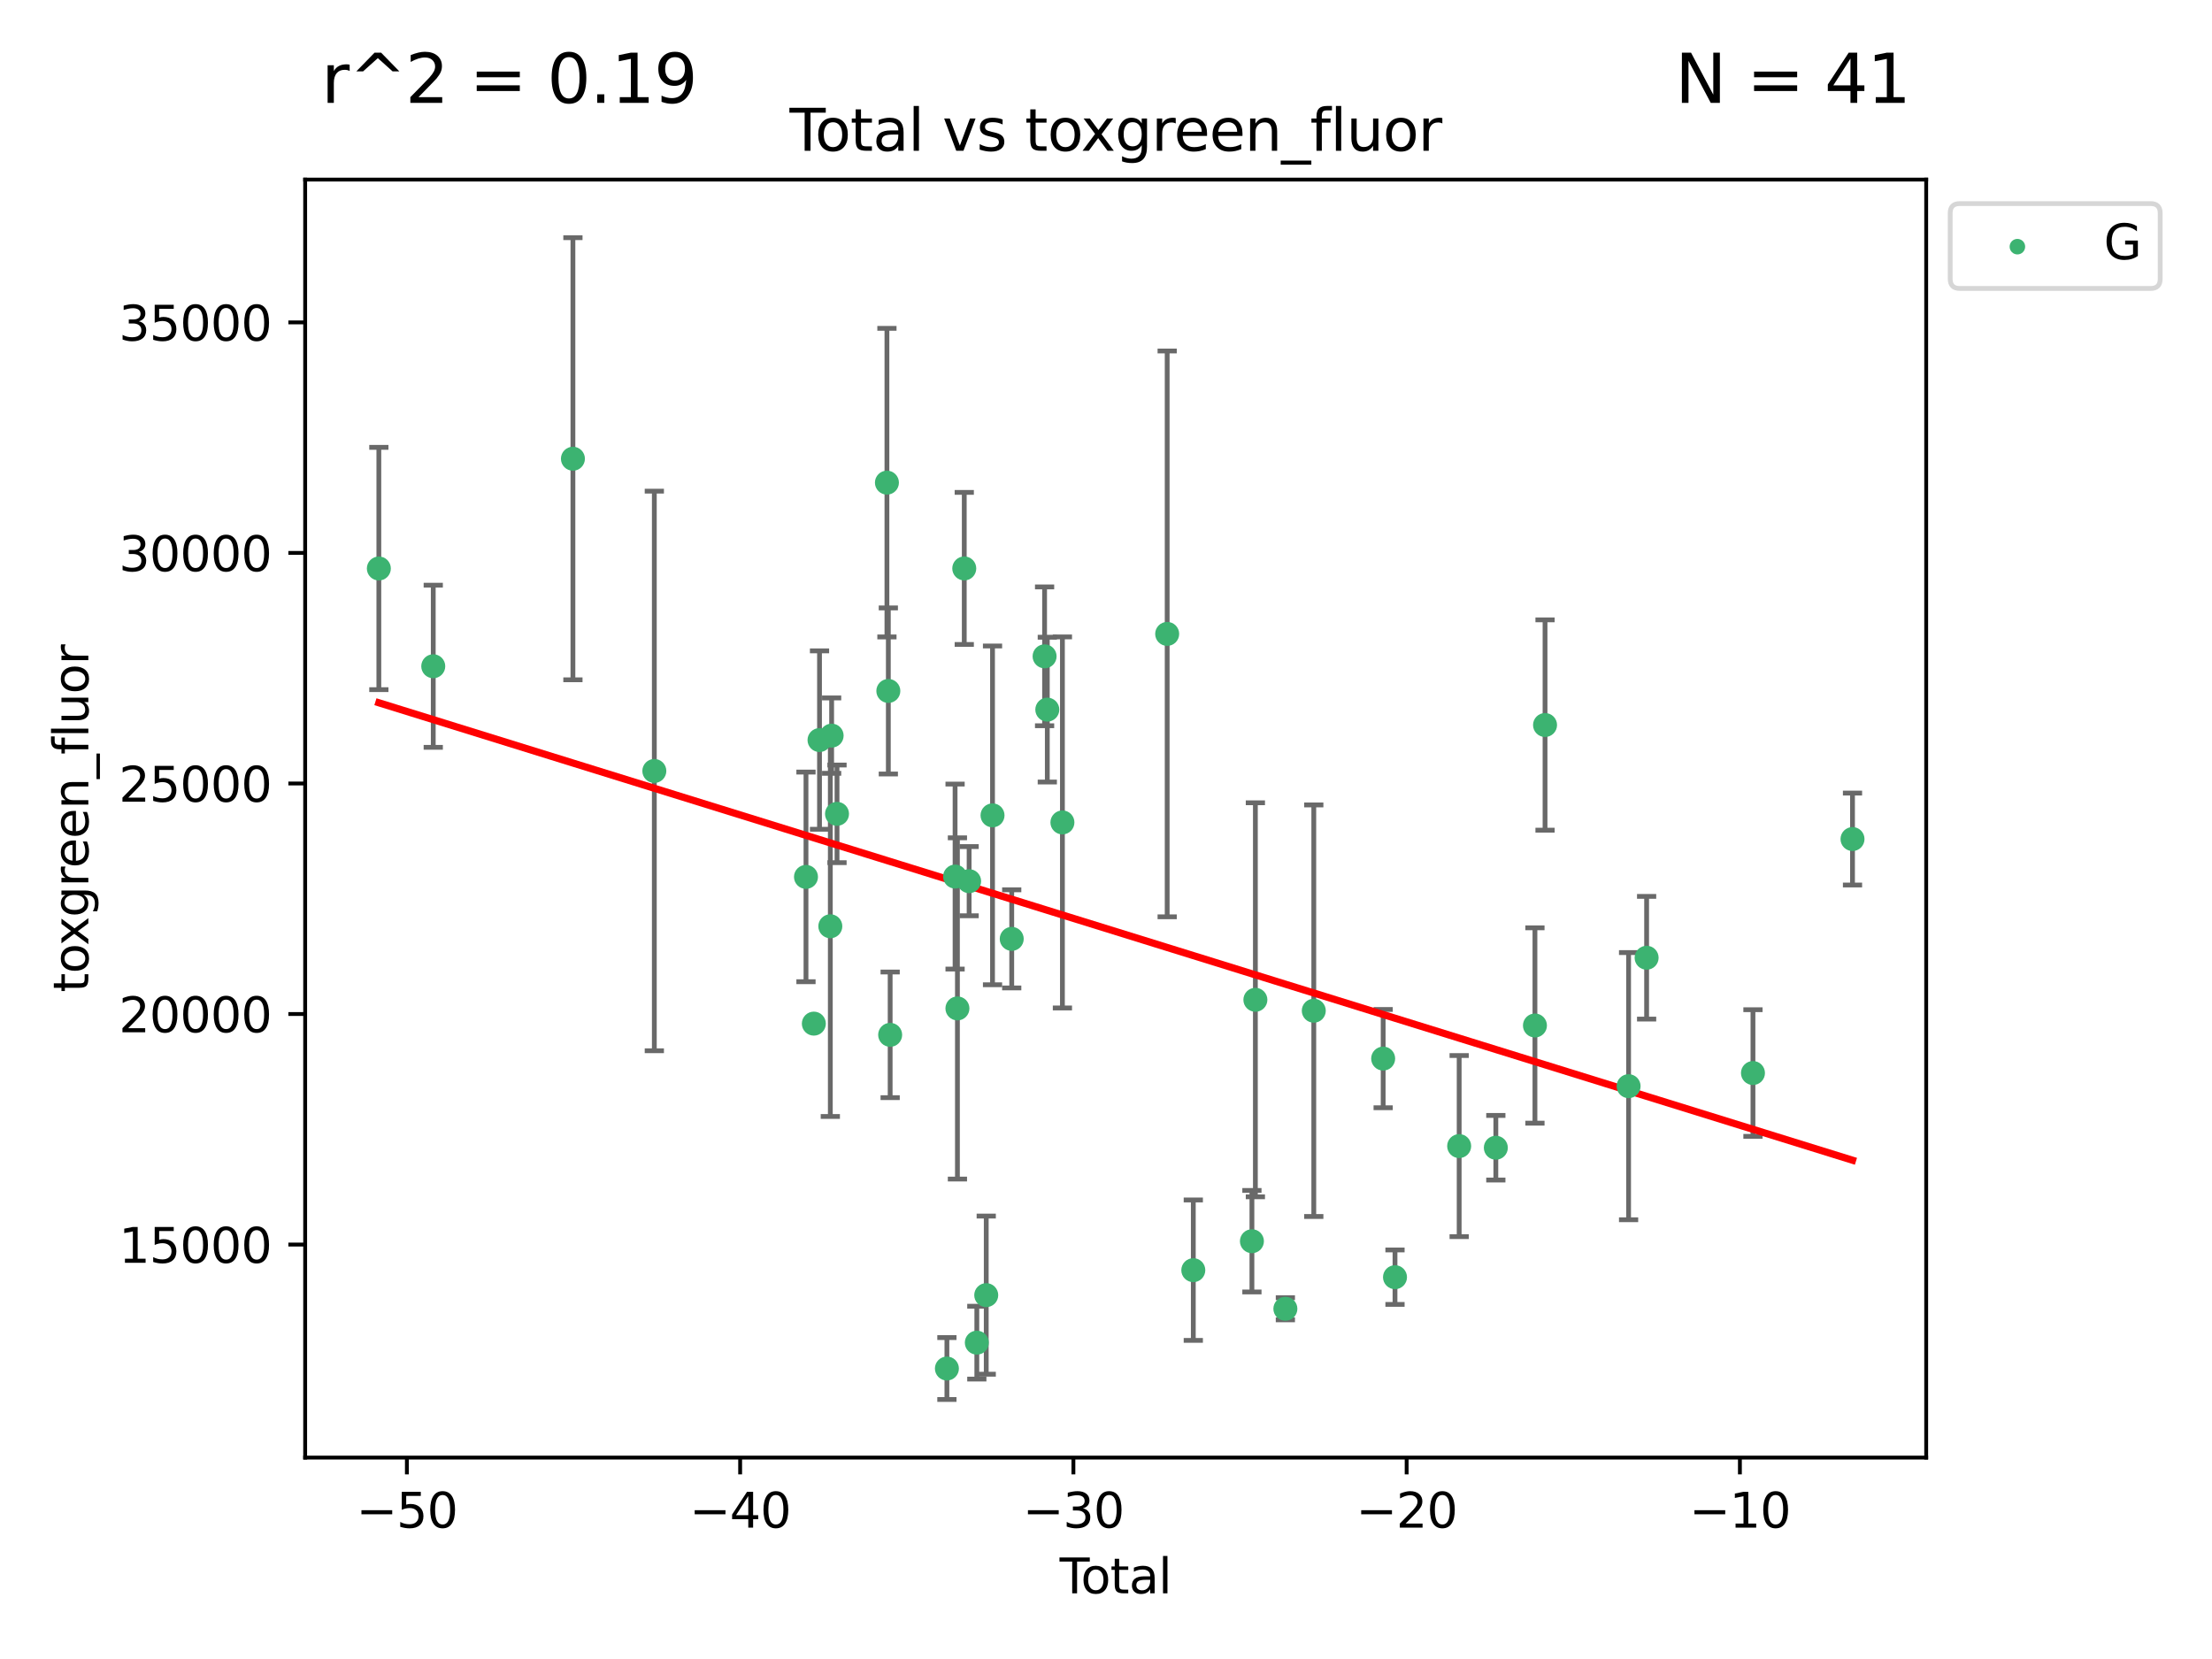 <?xml version="1.0" encoding="utf-8" standalone="no"?>
<!DOCTYPE svg PUBLIC "-//W3C//DTD SVG 1.1//EN"
  "http://www.w3.org/Graphics/SVG/1.1/DTD/svg11.dtd">
<svg xmlns:xlink="http://www.w3.org/1999/xlink" width="460.8pt" height="345.6pt" viewBox="0 0 460.8 345.6" xmlns="http://www.w3.org/2000/svg" version="1.1">
 <defs>
  <style type="text/css">*{stroke-linejoin: round; stroke-linecap: butt}</style>
 </defs>
 <g id="figure_1">
  <g id="patch_1">
   <path d="M 0 345.6 
L 460.8 345.6 
L 460.8 0 
L 0 0 
z
" style="fill: #ffffff"/>
  </g>
  <g id="axes_1">
   <g id="patch_2">
    <path d="M 63.571 303.64 
L 401.26 303.64 
L 401.26 37.411 
L 63.571 37.411 
z
" style="fill: #ffffff"/>
   </g>
   <g id="PathCollection_1">
    <defs>
     <path id="m2042c13575" d="M 0 1.118 
C 0.297 1.118 0.581 1 0.791 0.791 
C 1 0.581 1.118 0.297 1.118 0 
C 1.118 -0.297 1 -0.581 0.791 -0.791 
C 0.581 -1 0.297 -1.118 0 -1.118 
C -0.297 -1.118 -0.581 -1 -0.791 -0.791 
C -1 -0.581 -1.118 -0.297 -1.118 0 
C -1.118 0.297 -1 0.581 -0.791 0.791 
C -0.581 1 -0.297 1.118 0 1.118 
z
" style="stroke: #3cb371"/>
    </defs>
    <g clip-path="url(#p2dff73a3ce)">
     <use xlink:href="#m2042c13575" x="78.921" y="118.427" style="fill: #3cb371; stroke: #3cb371"/>
     <use xlink:href="#m2042c13575" x="90.255" y="138.793" style="fill: #3cb371; stroke: #3cb371"/>
     <use xlink:href="#m2042c13575" x="119.35" y="95.562" style="fill: #3cb371; stroke: #3cb371"/>
     <use xlink:href="#m2042c13575" x="136.309" y="160.606" style="fill: #3cb371; stroke: #3cb371"/>
     <use xlink:href="#m2042c13575" x="167.902" y="182.674" style="fill: #3cb371; stroke: #3cb371"/>
     <use xlink:href="#m2042c13575" x="169.538" y="213.241" style="fill: #3cb371; stroke: #3cb371"/>
     <use xlink:href="#m2042c13575" x="170.721" y="154.168" style="fill: #3cb371; stroke: #3cb371"/>
     <use xlink:href="#m2042c13575" x="172.971" y="192.959" style="fill: #3cb371; stroke: #3cb371"/>
     <use xlink:href="#m2042c13575" x="173.244" y="153.244" style="fill: #3cb371; stroke: #3cb371"/>
     <use xlink:href="#m2042c13575" x="174.365" y="169.54" style="fill: #3cb371; stroke: #3cb371"/>
     <use xlink:href="#m2042c13575" x="184.763" y="100.542" style="fill: #3cb371; stroke: #3cb371"/>
     <use xlink:href="#m2042c13575" x="185.056" y="143.938" style="fill: #3cb371; stroke: #3cb371"/>
     <use xlink:href="#m2042c13575" x="185.436" y="215.576" style="fill: #3cb371; stroke: #3cb371"/>
     <use xlink:href="#m2042c13575" x="197.257" y="285.09" style="fill: #3cb371; stroke: #3cb371"/>
     <use xlink:href="#m2042c13575" x="198.96" y="182.603" style="fill: #3cb371; stroke: #3cb371"/>
     <use xlink:href="#m2042c13575" x="199.45" y="210.073" style="fill: #3cb371; stroke: #3cb371"/>
     <use xlink:href="#m2042c13575" x="200.874" y="118.416" style="fill: #3cb371; stroke: #3cb371"/>
     <use xlink:href="#m2042c13575" x="201.885" y="183.565" style="fill: #3cb371; stroke: #3cb371"/>
     <use xlink:href="#m2042c13575" x="203.49" y="279.698" style="fill: #3cb371; stroke: #3cb371"/>
     <use xlink:href="#m2042c13575" x="205.451" y="269.802" style="fill: #3cb371; stroke: #3cb371"/>
     <use xlink:href="#m2042c13575" x="206.761" y="169.854" style="fill: #3cb371; stroke: #3cb371"/>
     <use xlink:href="#m2042c13575" x="210.761" y="195.585" style="fill: #3cb371; stroke: #3cb371"/>
     <use xlink:href="#m2042c13575" x="217.607" y="136.725" style="fill: #3cb371; stroke: #3cb371"/>
     <use xlink:href="#m2042c13575" x="218.173" y="147.827" style="fill: #3cb371; stroke: #3cb371"/>
     <use xlink:href="#m2042c13575" x="221.321" y="171.326" style="fill: #3cb371; stroke: #3cb371"/>
     <use xlink:href="#m2042c13575" x="243.144" y="132.053" style="fill: #3cb371; stroke: #3cb371"/>
     <use xlink:href="#m2042c13575" x="248.587" y="264.6" style="fill: #3cb371; stroke: #3cb371"/>
     <use xlink:href="#m2042c13575" x="260.798" y="258.568" style="fill: #3cb371; stroke: #3cb371"/>
     <use xlink:href="#m2042c13575" x="261.519" y="208.275" style="fill: #3cb371; stroke: #3cb371"/>
     <use xlink:href="#m2042c13575" x="267.767" y="272.641" style="fill: #3cb371; stroke: #3cb371"/>
     <use xlink:href="#m2042c13575" x="273.686" y="210.55" style="fill: #3cb371; stroke: #3cb371"/>
     <use xlink:href="#m2042c13575" x="288.138" y="220.523" style="fill: #3cb371; stroke: #3cb371"/>
     <use xlink:href="#m2042c13575" x="290.604" y="266.063" style="fill: #3cb371; stroke: #3cb371"/>
     <use xlink:href="#m2042c13575" x="303.971" y="238.751" style="fill: #3cb371; stroke: #3cb371"/>
     <use xlink:href="#m2042c13575" x="311.61" y="239.093" style="fill: #3cb371; stroke: #3cb371"/>
     <use xlink:href="#m2042c13575" x="319.757" y="213.63" style="fill: #3cb371; stroke: #3cb371"/>
     <use xlink:href="#m2042c13575" x="321.86" y="151.034" style="fill: #3cb371; stroke: #3cb371"/>
     <use xlink:href="#m2042c13575" x="339.265" y="226.269" style="fill: #3cb371; stroke: #3cb371"/>
     <use xlink:href="#m2042c13575" x="343.02" y="199.516" style="fill: #3cb371; stroke: #3cb371"/>
     <use xlink:href="#m2042c13575" x="365.174" y="223.531" style="fill: #3cb371; stroke: #3cb371"/>
     <use xlink:href="#m2042c13575" x="385.911" y="174.789" style="fill: #3cb371; stroke: #3cb371"/>
    </g>
   </g>
   <g id="matplotlib.axis_1">
    <g id="xtick_1">
     <g id="line2d_1">
      <defs>
       <path id="m69b3d0434f" d="M 0 0 
L 0 3.5 
" style="stroke: #000000; stroke-width: 0.8"/>
      </defs>
      <g>
       <use xlink:href="#m69b3d0434f" x="84.763" y="303.64" style="stroke: #000000; stroke-width: 0.8"/>
      </g>
     </g>
     <g id="text_1">
      <!-- −50 -->
      <g transform="translate(74.211 318.238)scale(0.1 -0.1)">
       <defs>
        <path id="DejaVuSans-2212" d="M 678 2272 
L 4684 2272 
L 4684 1741 
L 678 1741 
L 678 2272 
z
" transform="scale(0.016)"/>
        <path id="DejaVuSans-35" d="M 691 4666 
L 3169 4666 
L 3169 4134 
L 1269 4134 
L 1269 2991 
Q 1406 3038 1543 3061 
Q 1681 3084 1819 3084 
Q 2600 3084 3056 2656 
Q 3513 2228 3513 1497 
Q 3513 744 3044 326 
Q 2575 -91 1722 -91 
Q 1428 -91 1123 -41 
Q 819 9 494 109 
L 494 744 
Q 775 591 1075 516 
Q 1375 441 1709 441 
Q 2250 441 2565 725 
Q 2881 1009 2881 1497 
Q 2881 1984 2565 2268 
Q 2250 2553 1709 2553 
Q 1456 2553 1204 2497 
Q 953 2441 691 2322 
L 691 4666 
z
" transform="scale(0.016)"/>
        <path id="DejaVuSans-30" d="M 2034 4250 
Q 1547 4250 1301 3770 
Q 1056 3291 1056 2328 
Q 1056 1369 1301 889 
Q 1547 409 2034 409 
Q 2525 409 2770 889 
Q 3016 1369 3016 2328 
Q 3016 3291 2770 3770 
Q 2525 4250 2034 4250 
z
M 2034 4750 
Q 2819 4750 3233 4129 
Q 3647 3509 3647 2328 
Q 3647 1150 3233 529 
Q 2819 -91 2034 -91 
Q 1250 -91 836 529 
Q 422 1150 422 2328 
Q 422 3509 836 4129 
Q 1250 4750 2034 4750 
z
" transform="scale(0.016)"/>
       </defs>
       <use xlink:href="#DejaVuSans-2212"/>
       <use xlink:href="#DejaVuSans-35" x="83.789"/>
       <use xlink:href="#DejaVuSans-30" x="147.412"/>
      </g>
     </g>
    </g>
    <g id="xtick_2">
     <g id="line2d_2">
      <g>
       <use xlink:href="#m69b3d0434f" x="154.186" y="303.64" style="stroke: #000000; stroke-width: 0.8"/>
      </g>
     </g>
     <g id="text_2">
      <!-- −40 -->
      <g transform="translate(143.633 318.238)scale(0.1 -0.1)">
       <defs>
        <path id="DejaVuSans-34" d="M 2419 4116 
L 825 1625 
L 2419 1625 
L 2419 4116 
z
M 2253 4666 
L 3047 4666 
L 3047 1625 
L 3713 1625 
L 3713 1100 
L 3047 1100 
L 3047 0 
L 2419 0 
L 2419 1100 
L 313 1100 
L 313 1709 
L 2253 4666 
z
" transform="scale(0.016)"/>
       </defs>
       <use xlink:href="#DejaVuSans-2212"/>
       <use xlink:href="#DejaVuSans-34" x="83.789"/>
       <use xlink:href="#DejaVuSans-30" x="147.412"/>
      </g>
     </g>
    </g>
    <g id="xtick_3">
     <g id="line2d_3">
      <g>
       <use xlink:href="#m69b3d0434f" x="223.608" y="303.64" style="stroke: #000000; stroke-width: 0.8"/>
      </g>
     </g>
     <g id="text_3">
      <!-- −30 -->
      <g transform="translate(213.056 318.238)scale(0.1 -0.1)">
       <defs>
        <path id="DejaVuSans-33" d="M 2597 2516 
Q 3050 2419 3304 2112 
Q 3559 1806 3559 1356 
Q 3559 666 3084 287 
Q 2609 -91 1734 -91 
Q 1441 -91 1130 -33 
Q 819 25 488 141 
L 488 750 
Q 750 597 1062 519 
Q 1375 441 1716 441 
Q 2309 441 2620 675 
Q 2931 909 2931 1356 
Q 2931 1769 2642 2001 
Q 2353 2234 1838 2234 
L 1294 2234 
L 1294 2753 
L 1863 2753 
Q 2328 2753 2575 2939 
Q 2822 3125 2822 3475 
Q 2822 3834 2567 4026 
Q 2313 4219 1838 4219 
Q 1578 4219 1281 4162 
Q 984 4106 628 3988 
L 628 4550 
Q 988 4650 1302 4700 
Q 1616 4750 1894 4750 
Q 2613 4750 3031 4423 
Q 3450 4097 3450 3541 
Q 3450 3153 3228 2886 
Q 3006 2619 2597 2516 
z
" transform="scale(0.016)"/>
       </defs>
       <use xlink:href="#DejaVuSans-2212"/>
       <use xlink:href="#DejaVuSans-33" x="83.789"/>
       <use xlink:href="#DejaVuSans-30" x="147.412"/>
      </g>
     </g>
    </g>
    <g id="xtick_4">
     <g id="line2d_4">
      <g>
       <use xlink:href="#m69b3d0434f" x="293.031" y="303.64" style="stroke: #000000; stroke-width: 0.8"/>
      </g>
     </g>
     <g id="text_4">
      <!-- −20 -->
      <g transform="translate(282.478 318.238)scale(0.1 -0.1)">
       <defs>
        <path id="DejaVuSans-32" d="M 1228 531 
L 3431 531 
L 3431 0 
L 469 0 
L 469 531 
Q 828 903 1448 1529 
Q 2069 2156 2228 2338 
Q 2531 2678 2651 2914 
Q 2772 3150 2772 3378 
Q 2772 3750 2511 3984 
Q 2250 4219 1831 4219 
Q 1534 4219 1204 4116 
Q 875 4013 500 3803 
L 500 4441 
Q 881 4594 1212 4672 
Q 1544 4750 1819 4750 
Q 2544 4750 2975 4387 
Q 3406 4025 3406 3419 
Q 3406 3131 3298 2873 
Q 3191 2616 2906 2266 
Q 2828 2175 2409 1742 
Q 1991 1309 1228 531 
z
" transform="scale(0.016)"/>
       </defs>
       <use xlink:href="#DejaVuSans-2212"/>
       <use xlink:href="#DejaVuSans-32" x="83.789"/>
       <use xlink:href="#DejaVuSans-30" x="147.412"/>
      </g>
     </g>
    </g>
    <g id="xtick_5">
     <g id="line2d_5">
      <g>
       <use xlink:href="#m69b3d0434f" x="362.453" y="303.64" style="stroke: #000000; stroke-width: 0.8"/>
      </g>
     </g>
     <g id="text_5">
      <!-- −10 -->
      <g transform="translate(351.901 318.238)scale(0.1 -0.1)">
       <defs>
        <path id="DejaVuSans-31" d="M 794 531 
L 1825 531 
L 1825 4091 
L 703 3866 
L 703 4441 
L 1819 4666 
L 2450 4666 
L 2450 531 
L 3481 531 
L 3481 0 
L 794 0 
L 794 531 
z
" transform="scale(0.016)"/>
       </defs>
       <use xlink:href="#DejaVuSans-2212"/>
       <use xlink:href="#DejaVuSans-31" x="83.789"/>
       <use xlink:href="#DejaVuSans-30" x="147.412"/>
      </g>
     </g>
    </g>
    <g id="text_6">
     <!-- Total -->
     <g transform="translate(220.739 331.917)scale(0.1 -0.1)">
      <defs>
       <path id="DejaVuSans-54" d="M -19 4666 
L 3928 4666 
L 3928 4134 
L 2272 4134 
L 2272 0 
L 1638 0 
L 1638 4134 
L -19 4134 
L -19 4666 
z
" transform="scale(0.016)"/>
       <path id="DejaVuSans-6f" d="M 1959 3097 
Q 1497 3097 1228 2736 
Q 959 2375 959 1747 
Q 959 1119 1226 758 
Q 1494 397 1959 397 
Q 2419 397 2687 759 
Q 2956 1122 2956 1747 
Q 2956 2369 2687 2733 
Q 2419 3097 1959 3097 
z
M 1959 3584 
Q 2709 3584 3137 3096 
Q 3566 2609 3566 1747 
Q 3566 888 3137 398 
Q 2709 -91 1959 -91 
Q 1206 -91 779 398 
Q 353 888 353 1747 
Q 353 2609 779 3096 
Q 1206 3584 1959 3584 
z
" transform="scale(0.016)"/>
       <path id="DejaVuSans-74" d="M 1172 4494 
L 1172 3500 
L 2356 3500 
L 2356 3053 
L 1172 3053 
L 1172 1153 
Q 1172 725 1289 603 
Q 1406 481 1766 481 
L 2356 481 
L 2356 0 
L 1766 0 
Q 1100 0 847 248 
Q 594 497 594 1153 
L 594 3053 
L 172 3053 
L 172 3500 
L 594 3500 
L 594 4494 
L 1172 4494 
z
" transform="scale(0.016)"/>
       <path id="DejaVuSans-61" d="M 2194 1759 
Q 1497 1759 1228 1600 
Q 959 1441 959 1056 
Q 959 750 1161 570 
Q 1363 391 1709 391 
Q 2188 391 2477 730 
Q 2766 1069 2766 1631 
L 2766 1759 
L 2194 1759 
z
M 3341 1997 
L 3341 0 
L 2766 0 
L 2766 531 
Q 2569 213 2275 61 
Q 1981 -91 1556 -91 
Q 1019 -91 701 211 
Q 384 513 384 1019 
Q 384 1609 779 1909 
Q 1175 2209 1959 2209 
L 2766 2209 
L 2766 2266 
Q 2766 2663 2505 2880 
Q 2244 3097 1772 3097 
Q 1472 3097 1187 3025 
Q 903 2953 641 2809 
L 641 3341 
Q 956 3463 1253 3523 
Q 1550 3584 1831 3584 
Q 2591 3584 2966 3190 
Q 3341 2797 3341 1997 
z
" transform="scale(0.016)"/>
       <path id="DejaVuSans-6c" d="M 603 4863 
L 1178 4863 
L 1178 0 
L 603 0 
L 603 4863 
z
" transform="scale(0.016)"/>
      </defs>
      <use xlink:href="#DejaVuSans-54"/>
      <use xlink:href="#DejaVuSans-6f" x="44.084"/>
      <use xlink:href="#DejaVuSans-74" x="105.266"/>
      <use xlink:href="#DejaVuSans-61" x="144.475"/>
      <use xlink:href="#DejaVuSans-6c" x="205.754"/>
     </g>
    </g>
   </g>
   <g id="matplotlib.axis_2">
    <g id="ytick_1">
     <g id="line2d_6">
      <defs>
       <path id="m16a11ed22c" d="M 0 0 
L -3.5 0 
" style="stroke: #000000; stroke-width: 0.8"/>
      </defs>
      <g>
       <use xlink:href="#m16a11ed22c" x="63.571" y="259.265" style="stroke: #000000; stroke-width: 0.8"/>
      </g>
     </g>
     <g id="text_7">
      <!-- 15000 -->
      <g transform="translate(24.759 263.064)scale(0.1 -0.1)">
       <use xlink:href="#DejaVuSans-31"/>
       <use xlink:href="#DejaVuSans-35" x="63.623"/>
       <use xlink:href="#DejaVuSans-30" x="127.246"/>
       <use xlink:href="#DejaVuSans-30" x="190.869"/>
       <use xlink:href="#DejaVuSans-30" x="254.492"/>
      </g>
     </g>
    </g>
    <g id="ytick_2">
     <g id="line2d_7">
      <g>
       <use xlink:href="#m16a11ed22c" x="63.571" y="211.238" style="stroke: #000000; stroke-width: 0.8"/>
      </g>
     </g>
     <g id="text_8">
      <!-- 20000 -->
      <g transform="translate(24.759 215.037)scale(0.1 -0.1)">
       <use xlink:href="#DejaVuSans-32"/>
       <use xlink:href="#DejaVuSans-30" x="63.623"/>
       <use xlink:href="#DejaVuSans-30" x="127.246"/>
       <use xlink:href="#DejaVuSans-30" x="190.869"/>
       <use xlink:href="#DejaVuSans-30" x="254.492"/>
      </g>
     </g>
    </g>
    <g id="ytick_3">
     <g id="line2d_8">
      <g>
       <use xlink:href="#m16a11ed22c" x="63.571" y="163.212" style="stroke: #000000; stroke-width: 0.8"/>
      </g>
     </g>
     <g id="text_9">
      <!-- 25000 -->
      <g transform="translate(24.759 167.011)scale(0.1 -0.1)">
       <use xlink:href="#DejaVuSans-32"/>
       <use xlink:href="#DejaVuSans-35" x="63.623"/>
       <use xlink:href="#DejaVuSans-30" x="127.246"/>
       <use xlink:href="#DejaVuSans-30" x="190.869"/>
       <use xlink:href="#DejaVuSans-30" x="254.492"/>
      </g>
     </g>
    </g>
    <g id="ytick_4">
     <g id="line2d_9">
      <g>
       <use xlink:href="#m16a11ed22c" x="63.571" y="115.185" style="stroke: #000000; stroke-width: 0.8"/>
      </g>
     </g>
     <g id="text_10">
      <!-- 30000 -->
      <g transform="translate(24.759 118.984)scale(0.1 -0.1)">
       <use xlink:href="#DejaVuSans-33"/>
       <use xlink:href="#DejaVuSans-30" x="63.623"/>
       <use xlink:href="#DejaVuSans-30" x="127.246"/>
       <use xlink:href="#DejaVuSans-30" x="190.869"/>
       <use xlink:href="#DejaVuSans-30" x="254.492"/>
      </g>
     </g>
    </g>
    <g id="ytick_5">
     <g id="line2d_10">
      <g>
       <use xlink:href="#m16a11ed22c" x="63.571" y="67.158" style="stroke: #000000; stroke-width: 0.8"/>
      </g>
     </g>
     <g id="text_11">
      <!-- 35000 -->
      <g transform="translate(24.759 70.958)scale(0.1 -0.1)">
       <use xlink:href="#DejaVuSans-33"/>
       <use xlink:href="#DejaVuSans-35" x="63.623"/>
       <use xlink:href="#DejaVuSans-30" x="127.246"/>
       <use xlink:href="#DejaVuSans-30" x="190.869"/>
       <use xlink:href="#DejaVuSans-30" x="254.492"/>
      </g>
     </g>
    </g>
    <g id="text_12">
     <!-- toxgreen_fluor -->
     <g transform="translate(18.401 206.72)rotate(-90)scale(0.1 -0.1)">
      <defs>
       <path id="DejaVuSans-78" d="M 3513 3500 
L 2247 1797 
L 3578 0 
L 2900 0 
L 1881 1375 
L 863 0 
L 184 0 
L 1544 1831 
L 300 3500 
L 978 3500 
L 1906 2253 
L 2834 3500 
L 3513 3500 
z
" transform="scale(0.016)"/>
       <path id="DejaVuSans-67" d="M 2906 1791 
Q 2906 2416 2648 2759 
Q 2391 3103 1925 3103 
Q 1463 3103 1205 2759 
Q 947 2416 947 1791 
Q 947 1169 1205 825 
Q 1463 481 1925 481 
Q 2391 481 2648 825 
Q 2906 1169 2906 1791 
z
M 3481 434 
Q 3481 -459 3084 -895 
Q 2688 -1331 1869 -1331 
Q 1566 -1331 1297 -1286 
Q 1028 -1241 775 -1147 
L 775 -588 
Q 1028 -725 1275 -790 
Q 1522 -856 1778 -856 
Q 2344 -856 2625 -561 
Q 2906 -266 2906 331 
L 2906 616 
Q 2728 306 2450 153 
Q 2172 0 1784 0 
Q 1141 0 747 490 
Q 353 981 353 1791 
Q 353 2603 747 3093 
Q 1141 3584 1784 3584 
Q 2172 3584 2450 3431 
Q 2728 3278 2906 2969 
L 2906 3500 
L 3481 3500 
L 3481 434 
z
" transform="scale(0.016)"/>
       <path id="DejaVuSans-72" d="M 2631 2963 
Q 2534 3019 2420 3045 
Q 2306 3072 2169 3072 
Q 1681 3072 1420 2755 
Q 1159 2438 1159 1844 
L 1159 0 
L 581 0 
L 581 3500 
L 1159 3500 
L 1159 2956 
Q 1341 3275 1631 3429 
Q 1922 3584 2338 3584 
Q 2397 3584 2469 3576 
Q 2541 3569 2628 3553 
L 2631 2963 
z
" transform="scale(0.016)"/>
       <path id="DejaVuSans-65" d="M 3597 1894 
L 3597 1613 
L 953 1613 
Q 991 1019 1311 708 
Q 1631 397 2203 397 
Q 2534 397 2845 478 
Q 3156 559 3463 722 
L 3463 178 
Q 3153 47 2828 -22 
Q 2503 -91 2169 -91 
Q 1331 -91 842 396 
Q 353 884 353 1716 
Q 353 2575 817 3079 
Q 1281 3584 2069 3584 
Q 2775 3584 3186 3129 
Q 3597 2675 3597 1894 
z
M 3022 2063 
Q 3016 2534 2758 2815 
Q 2500 3097 2075 3097 
Q 1594 3097 1305 2825 
Q 1016 2553 972 2059 
L 3022 2063 
z
" transform="scale(0.016)"/>
       <path id="DejaVuSans-6e" d="M 3513 2113 
L 3513 0 
L 2938 0 
L 2938 2094 
Q 2938 2591 2744 2837 
Q 2550 3084 2163 3084 
Q 1697 3084 1428 2787 
Q 1159 2491 1159 1978 
L 1159 0 
L 581 0 
L 581 3500 
L 1159 3500 
L 1159 2956 
Q 1366 3272 1645 3428 
Q 1925 3584 2291 3584 
Q 2894 3584 3203 3211 
Q 3513 2838 3513 2113 
z
" transform="scale(0.016)"/>
       <path id="DejaVuSans-5f" d="M 3263 -1063 
L 3263 -1509 
L -63 -1509 
L -63 -1063 
L 3263 -1063 
z
" transform="scale(0.016)"/>
       <path id="DejaVuSans-66" d="M 2375 4863 
L 2375 4384 
L 1825 4384 
Q 1516 4384 1395 4259 
Q 1275 4134 1275 3809 
L 1275 3500 
L 2222 3500 
L 2222 3053 
L 1275 3053 
L 1275 0 
L 697 0 
L 697 3053 
L 147 3053 
L 147 3500 
L 697 3500 
L 697 3744 
Q 697 4328 969 4595 
Q 1241 4863 1831 4863 
L 2375 4863 
z
" transform="scale(0.016)"/>
       <path id="DejaVuSans-75" d="M 544 1381 
L 544 3500 
L 1119 3500 
L 1119 1403 
Q 1119 906 1312 657 
Q 1506 409 1894 409 
Q 2359 409 2629 706 
Q 2900 1003 2900 1516 
L 2900 3500 
L 3475 3500 
L 3475 0 
L 2900 0 
L 2900 538 
Q 2691 219 2414 64 
Q 2138 -91 1772 -91 
Q 1169 -91 856 284 
Q 544 659 544 1381 
z
M 1991 3584 
L 1991 3584 
z
" transform="scale(0.016)"/>
      </defs>
      <use xlink:href="#DejaVuSans-74"/>
      <use xlink:href="#DejaVuSans-6f" x="39.209"/>
      <use xlink:href="#DejaVuSans-78" x="97.266"/>
      <use xlink:href="#DejaVuSans-67" x="156.445"/>
      <use xlink:href="#DejaVuSans-72" x="219.922"/>
      <use xlink:href="#DejaVuSans-65" x="258.785"/>
      <use xlink:href="#DejaVuSans-65" x="320.309"/>
      <use xlink:href="#DejaVuSans-6e" x="381.832"/>
      <use xlink:href="#DejaVuSans-5f" x="445.211"/>
      <use xlink:href="#DejaVuSans-66" x="495.211"/>
      <use xlink:href="#DejaVuSans-6c" x="530.416"/>
      <use xlink:href="#DejaVuSans-75" x="558.199"/>
      <use xlink:href="#DejaVuSans-6f" x="621.578"/>
      <use xlink:href="#DejaVuSans-72" x="682.76"/>
     </g>
    </g>
   </g>
   <g id="LineCollection_1">
    <path d="M 78.921 143.662 
L 78.921 93.192 
" clip-path="url(#p2dff73a3ce)" style="fill: none; stroke: #696969"/>
    <path d="M 90.255 155.686 
L 90.255 121.9 
" clip-path="url(#p2dff73a3ce)" style="fill: none; stroke: #696969"/>
    <path d="M 119.35 141.612 
L 119.35 49.513 
" clip-path="url(#p2dff73a3ce)" style="fill: none; stroke: #696969"/>
    <path d="M 136.309 218.895 
L 136.309 102.317 
" clip-path="url(#p2dff73a3ce)" style="fill: none; stroke: #696969"/>
    <path d="M 167.902 204.51 
L 167.902 160.837 
" clip-path="url(#p2dff73a3ce)" style="fill: none; stroke: #696969"/>
    <path d="M 169.538 213.897 
L 169.538 212.585 
" clip-path="url(#p2dff73a3ce)" style="fill: none; stroke: #696969"/>
    <path d="M 170.721 172.75 
L 170.721 135.586 
" clip-path="url(#p2dff73a3ce)" style="fill: none; stroke: #696969"/>
    <path d="M 172.971 232.585 
L 172.971 153.334 
" clip-path="url(#p2dff73a3ce)" style="fill: none; stroke: #696969"/>
    <path d="M 173.244 161.096 
L 173.244 145.392 
" clip-path="url(#p2dff73a3ce)" style="fill: none; stroke: #696969"/>
    <path d="M 174.365 179.708 
L 174.365 159.371 
" clip-path="url(#p2dff73a3ce)" style="fill: none; stroke: #696969"/>
    <path d="M 184.763 132.686 
L 184.763 68.399 
" clip-path="url(#p2dff73a3ce)" style="fill: none; stroke: #696969"/>
    <path d="M 185.056 161.236 
L 185.056 126.639 
" clip-path="url(#p2dff73a3ce)" style="fill: none; stroke: #696969"/>
    <path d="M 185.436 228.663 
L 185.436 202.488 
" clip-path="url(#p2dff73a3ce)" style="fill: none; stroke: #696969"/>
    <path d="M 197.257 291.539 
L 197.257 278.642 
" clip-path="url(#p2dff73a3ce)" style="fill: none; stroke: #696969"/>
    <path d="M 198.96 201.869 
L 198.96 163.337 
" clip-path="url(#p2dff73a3ce)" style="fill: none; stroke: #696969"/>
    <path d="M 199.45 245.615 
L 199.45 174.53 
" clip-path="url(#p2dff73a3ce)" style="fill: none; stroke: #696969"/>
    <path d="M 200.874 134.255 
L 200.874 102.578 
" clip-path="url(#p2dff73a3ce)" style="fill: none; stroke: #696969"/>
    <path d="M 201.885 190.773 
L 201.885 176.358 
" clip-path="url(#p2dff73a3ce)" style="fill: none; stroke: #696969"/>
    <path d="M 203.49 287.284 
L 203.49 272.112 
" clip-path="url(#p2dff73a3ce)" style="fill: none; stroke: #696969"/>
    <path d="M 205.451 286.275 
L 205.451 253.329 
" clip-path="url(#p2dff73a3ce)" style="fill: none; stroke: #696969"/>
    <path d="M 206.761 205.14 
L 206.761 134.569 
" clip-path="url(#p2dff73a3ce)" style="fill: none; stroke: #696969"/>
    <path d="M 210.761 205.806 
L 210.761 185.364 
" clip-path="url(#p2dff73a3ce)" style="fill: none; stroke: #696969"/>
    <path d="M 217.607 151.184 
L 217.607 122.267 
" clip-path="url(#p2dff73a3ce)" style="fill: none; stroke: #696969"/>
    <path d="M 218.173 162.906 
L 218.173 132.747 
" clip-path="url(#p2dff73a3ce)" style="fill: none; stroke: #696969"/>
    <path d="M 221.321 209.976 
L 221.321 132.676 
" clip-path="url(#p2dff73a3ce)" style="fill: none; stroke: #696969"/>
    <path d="M 243.144 190.988 
L 243.144 73.118 
" clip-path="url(#p2dff73a3ce)" style="fill: none; stroke: #696969"/>
    <path d="M 248.587 279.228 
L 248.587 249.973 
" clip-path="url(#p2dff73a3ce)" style="fill: none; stroke: #696969"/>
    <path d="M 260.798 269.142 
L 260.798 247.993 
" clip-path="url(#p2dff73a3ce)" style="fill: none; stroke: #696969"/>
    <path d="M 261.519 249.317 
L 261.519 167.233 
" clip-path="url(#p2dff73a3ce)" style="fill: none; stroke: #696969"/>
    <path d="M 267.767 274.946 
L 267.767 270.337 
" clip-path="url(#p2dff73a3ce)" style="fill: none; stroke: #696969"/>
    <path d="M 273.686 253.416 
L 273.686 167.684 
" clip-path="url(#p2dff73a3ce)" style="fill: none; stroke: #696969"/>
    <path d="M 288.138 230.759 
L 288.138 210.288 
" clip-path="url(#p2dff73a3ce)" style="fill: none; stroke: #696969"/>
    <path d="M 290.604 271.733 
L 290.604 260.392 
" clip-path="url(#p2dff73a3ce)" style="fill: none; stroke: #696969"/>
    <path d="M 303.971 257.615 
L 303.971 219.887 
" clip-path="url(#p2dff73a3ce)" style="fill: none; stroke: #696969"/>
    <path d="M 311.61 245.822 
L 311.61 232.365 
" clip-path="url(#p2dff73a3ce)" style="fill: none; stroke: #696969"/>
    <path d="M 319.757 233.976 
L 319.757 193.285 
" clip-path="url(#p2dff73a3ce)" style="fill: none; stroke: #696969"/>
    <path d="M 321.86 172.941 
L 321.86 129.127 
" clip-path="url(#p2dff73a3ce)" style="fill: none; stroke: #696969"/>
    <path d="M 339.265 254.1 
L 339.265 198.437 
" clip-path="url(#p2dff73a3ce)" style="fill: none; stroke: #696969"/>
    <path d="M 343.02 212.297 
L 343.02 186.735 
" clip-path="url(#p2dff73a3ce)" style="fill: none; stroke: #696969"/>
    <path d="M 365.174 236.725 
L 365.174 210.337 
" clip-path="url(#p2dff73a3ce)" style="fill: none; stroke: #696969"/>
    <path d="M 385.911 184.365 
L 385.911 165.213 
" clip-path="url(#p2dff73a3ce)" style="fill: none; stroke: #696969"/>
   </g>
   <g id="line2d_11">
    <defs>
     <path id="m661aee7502" d="M 2 0 
L -2 -0 
" style="stroke: #696969"/>
    </defs>
    <g clip-path="url(#p2dff73a3ce)">
     <use xlink:href="#m661aee7502" x="78.921" y="143.662" style="fill: #696969; stroke: #696969"/>
     <use xlink:href="#m661aee7502" x="90.255" y="155.686" style="fill: #696969; stroke: #696969"/>
     <use xlink:href="#m661aee7502" x="119.35" y="141.612" style="fill: #696969; stroke: #696969"/>
     <use xlink:href="#m661aee7502" x="136.309" y="218.895" style="fill: #696969; stroke: #696969"/>
     <use xlink:href="#m661aee7502" x="167.902" y="204.51" style="fill: #696969; stroke: #696969"/>
     <use xlink:href="#m661aee7502" x="169.538" y="213.897" style="fill: #696969; stroke: #696969"/>
     <use xlink:href="#m661aee7502" x="170.721" y="172.75" style="fill: #696969; stroke: #696969"/>
     <use xlink:href="#m661aee7502" x="172.971" y="232.585" style="fill: #696969; stroke: #696969"/>
     <use xlink:href="#m661aee7502" x="173.244" y="161.096" style="fill: #696969; stroke: #696969"/>
     <use xlink:href="#m661aee7502" x="174.365" y="179.708" style="fill: #696969; stroke: #696969"/>
     <use xlink:href="#m661aee7502" x="184.763" y="132.686" style="fill: #696969; stroke: #696969"/>
     <use xlink:href="#m661aee7502" x="185.056" y="161.236" style="fill: #696969; stroke: #696969"/>
     <use xlink:href="#m661aee7502" x="185.436" y="228.663" style="fill: #696969; stroke: #696969"/>
     <use xlink:href="#m661aee7502" x="197.257" y="291.539" style="fill: #696969; stroke: #696969"/>
     <use xlink:href="#m661aee7502" x="198.96" y="201.869" style="fill: #696969; stroke: #696969"/>
     <use xlink:href="#m661aee7502" x="199.45" y="245.615" style="fill: #696969; stroke: #696969"/>
     <use xlink:href="#m661aee7502" x="200.874" y="134.255" style="fill: #696969; stroke: #696969"/>
     <use xlink:href="#m661aee7502" x="201.885" y="190.773" style="fill: #696969; stroke: #696969"/>
     <use xlink:href="#m661aee7502" x="203.49" y="287.284" style="fill: #696969; stroke: #696969"/>
     <use xlink:href="#m661aee7502" x="205.451" y="286.275" style="fill: #696969; stroke: #696969"/>
     <use xlink:href="#m661aee7502" x="206.761" y="205.14" style="fill: #696969; stroke: #696969"/>
     <use xlink:href="#m661aee7502" x="210.761" y="205.806" style="fill: #696969; stroke: #696969"/>
     <use xlink:href="#m661aee7502" x="217.607" y="151.184" style="fill: #696969; stroke: #696969"/>
     <use xlink:href="#m661aee7502" x="218.173" y="162.906" style="fill: #696969; stroke: #696969"/>
     <use xlink:href="#m661aee7502" x="221.321" y="209.976" style="fill: #696969; stroke: #696969"/>
     <use xlink:href="#m661aee7502" x="243.144" y="190.988" style="fill: #696969; stroke: #696969"/>
     <use xlink:href="#m661aee7502" x="248.587" y="279.228" style="fill: #696969; stroke: #696969"/>
     <use xlink:href="#m661aee7502" x="260.798" y="269.142" style="fill: #696969; stroke: #696969"/>
     <use xlink:href="#m661aee7502" x="261.519" y="249.317" style="fill: #696969; stroke: #696969"/>
     <use xlink:href="#m661aee7502" x="267.767" y="274.946" style="fill: #696969; stroke: #696969"/>
     <use xlink:href="#m661aee7502" x="273.686" y="253.416" style="fill: #696969; stroke: #696969"/>
     <use xlink:href="#m661aee7502" x="288.138" y="230.759" style="fill: #696969; stroke: #696969"/>
     <use xlink:href="#m661aee7502" x="290.604" y="271.733" style="fill: #696969; stroke: #696969"/>
     <use xlink:href="#m661aee7502" x="303.971" y="257.615" style="fill: #696969; stroke: #696969"/>
     <use xlink:href="#m661aee7502" x="311.61" y="245.822" style="fill: #696969; stroke: #696969"/>
     <use xlink:href="#m661aee7502" x="319.757" y="233.976" style="fill: #696969; stroke: #696969"/>
     <use xlink:href="#m661aee7502" x="321.86" y="172.941" style="fill: #696969; stroke: #696969"/>
     <use xlink:href="#m661aee7502" x="339.265" y="254.1" style="fill: #696969; stroke: #696969"/>
     <use xlink:href="#m661aee7502" x="343.02" y="212.297" style="fill: #696969; stroke: #696969"/>
     <use xlink:href="#m661aee7502" x="365.174" y="236.725" style="fill: #696969; stroke: #696969"/>
     <use xlink:href="#m661aee7502" x="385.911" y="184.365" style="fill: #696969; stroke: #696969"/>
    </g>
   </g>
   <g id="line2d_12">
    <g clip-path="url(#p2dff73a3ce)">
     <use xlink:href="#m661aee7502" x="78.921" y="93.192" style="fill: #696969; stroke: #696969"/>
     <use xlink:href="#m661aee7502" x="90.255" y="121.9" style="fill: #696969; stroke: #696969"/>
     <use xlink:href="#m661aee7502" x="119.35" y="49.513" style="fill: #696969; stroke: #696969"/>
     <use xlink:href="#m661aee7502" x="136.309" y="102.317" style="fill: #696969; stroke: #696969"/>
     <use xlink:href="#m661aee7502" x="167.902" y="160.837" style="fill: #696969; stroke: #696969"/>
     <use xlink:href="#m661aee7502" x="169.538" y="212.585" style="fill: #696969; stroke: #696969"/>
     <use xlink:href="#m661aee7502" x="170.721" y="135.586" style="fill: #696969; stroke: #696969"/>
     <use xlink:href="#m661aee7502" x="172.971" y="153.334" style="fill: #696969; stroke: #696969"/>
     <use xlink:href="#m661aee7502" x="173.244" y="145.392" style="fill: #696969; stroke: #696969"/>
     <use xlink:href="#m661aee7502" x="174.365" y="159.371" style="fill: #696969; stroke: #696969"/>
     <use xlink:href="#m661aee7502" x="184.763" y="68.399" style="fill: #696969; stroke: #696969"/>
     <use xlink:href="#m661aee7502" x="185.056" y="126.639" style="fill: #696969; stroke: #696969"/>
     <use xlink:href="#m661aee7502" x="185.436" y="202.488" style="fill: #696969; stroke: #696969"/>
     <use xlink:href="#m661aee7502" x="197.257" y="278.642" style="fill: #696969; stroke: #696969"/>
     <use xlink:href="#m661aee7502" x="198.96" y="163.337" style="fill: #696969; stroke: #696969"/>
     <use xlink:href="#m661aee7502" x="199.45" y="174.53" style="fill: #696969; stroke: #696969"/>
     <use xlink:href="#m661aee7502" x="200.874" y="102.578" style="fill: #696969; stroke: #696969"/>
     <use xlink:href="#m661aee7502" x="201.885" y="176.358" style="fill: #696969; stroke: #696969"/>
     <use xlink:href="#m661aee7502" x="203.49" y="272.112" style="fill: #696969; stroke: #696969"/>
     <use xlink:href="#m661aee7502" x="205.451" y="253.329" style="fill: #696969; stroke: #696969"/>
     <use xlink:href="#m661aee7502" x="206.761" y="134.569" style="fill: #696969; stroke: #696969"/>
     <use xlink:href="#m661aee7502" x="210.761" y="185.364" style="fill: #696969; stroke: #696969"/>
     <use xlink:href="#m661aee7502" x="217.607" y="122.267" style="fill: #696969; stroke: #696969"/>
     <use xlink:href="#m661aee7502" x="218.173" y="132.747" style="fill: #696969; stroke: #696969"/>
     <use xlink:href="#m661aee7502" x="221.321" y="132.676" style="fill: #696969; stroke: #696969"/>
     <use xlink:href="#m661aee7502" x="243.144" y="73.118" style="fill: #696969; stroke: #696969"/>
     <use xlink:href="#m661aee7502" x="248.587" y="249.973" style="fill: #696969; stroke: #696969"/>
     <use xlink:href="#m661aee7502" x="260.798" y="247.993" style="fill: #696969; stroke: #696969"/>
     <use xlink:href="#m661aee7502" x="261.519" y="167.233" style="fill: #696969; stroke: #696969"/>
     <use xlink:href="#m661aee7502" x="267.767" y="270.337" style="fill: #696969; stroke: #696969"/>
     <use xlink:href="#m661aee7502" x="273.686" y="167.684" style="fill: #696969; stroke: #696969"/>
     <use xlink:href="#m661aee7502" x="288.138" y="210.288" style="fill: #696969; stroke: #696969"/>
     <use xlink:href="#m661aee7502" x="290.604" y="260.392" style="fill: #696969; stroke: #696969"/>
     <use xlink:href="#m661aee7502" x="303.971" y="219.887" style="fill: #696969; stroke: #696969"/>
     <use xlink:href="#m661aee7502" x="311.61" y="232.365" style="fill: #696969; stroke: #696969"/>
     <use xlink:href="#m661aee7502" x="319.757" y="193.285" style="fill: #696969; stroke: #696969"/>
     <use xlink:href="#m661aee7502" x="321.86" y="129.127" style="fill: #696969; stroke: #696969"/>
     <use xlink:href="#m661aee7502" x="339.265" y="198.437" style="fill: #696969; stroke: #696969"/>
     <use xlink:href="#m661aee7502" x="343.02" y="186.735" style="fill: #696969; stroke: #696969"/>
     <use xlink:href="#m661aee7502" x="365.174" y="210.337" style="fill: #696969; stroke: #696969"/>
     <use xlink:href="#m661aee7502" x="385.911" y="165.213" style="fill: #696969; stroke: #696969"/>
    </g>
   </g>
   <g id="line2d_13">
    <path d="M 78.921 146.401 
L 90.255 149.919 
L 119.35 158.951 
L 136.309 164.215 
L 167.902 174.022 
L 169.538 174.53 
L 170.721 174.897 
L 172.971 175.595 
L 173.244 175.68 
L 174.365 176.028 
L 184.763 179.256 
L 185.056 179.347 
L 185.436 179.465 
L 197.257 183.134 
L 198.96 183.663 
L 199.45 183.815 
L 200.874 184.257 
L 201.885 184.571 
L 203.49 185.069 
L 205.451 185.678 
L 206.761 186.085 
L 210.761 187.326 
L 217.607 189.451 
L 218.173 189.627 
L 221.321 190.604 
L 243.144 197.378 
L 248.587 199.068 
L 260.798 202.858 
L 261.519 203.082 
L 267.767 205.022 
L 273.686 206.859 
L 288.138 211.345 
L 290.604 212.111 
L 303.971 216.26 
L 311.61 218.631 
L 319.757 221.16 
L 321.86 221.813 
L 339.265 227.216 
L 343.02 228.381 
L 365.174 235.258 
L 385.911 241.695 
" clip-path="url(#p2dff73a3ce)" style="fill: none; stroke: #ff0000; stroke-width: 1.5; stroke-linecap: square"/>
   </g>
   <g id="line2d_14">
    <defs>
     <path id="m537341ae92" d="M 0 2 
C 0.53 2 1.039 1.789 1.414 1.414 
C 1.789 1.039 2 0.53 2 0 
C 2 -0.53 1.789 -1.039 1.414 -1.414 
C 1.039 -1.789 0.53 -2 0 -2 
C -0.53 -2 -1.039 -1.789 -1.414 -1.414 
C -1.789 -1.039 -2 -0.53 -2 0 
C -2 0.53 -1.789 1.039 -1.414 1.414 
C -1.039 1.789 -0.53 2 0 2 
z
" style="stroke: #3cb371"/>
    </defs>
    <g clip-path="url(#p2dff73a3ce)">
     <use xlink:href="#m537341ae92" x="78.921" y="118.427" style="fill: #3cb371; stroke: #3cb371"/>
     <use xlink:href="#m537341ae92" x="90.255" y="138.793" style="fill: #3cb371; stroke: #3cb371"/>
     <use xlink:href="#m537341ae92" x="119.35" y="95.562" style="fill: #3cb371; stroke: #3cb371"/>
     <use xlink:href="#m537341ae92" x="136.309" y="160.606" style="fill: #3cb371; stroke: #3cb371"/>
     <use xlink:href="#m537341ae92" x="167.902" y="182.674" style="fill: #3cb371; stroke: #3cb371"/>
     <use xlink:href="#m537341ae92" x="169.538" y="213.241" style="fill: #3cb371; stroke: #3cb371"/>
     <use xlink:href="#m537341ae92" x="170.721" y="154.168" style="fill: #3cb371; stroke: #3cb371"/>
     <use xlink:href="#m537341ae92" x="172.971" y="192.959" style="fill: #3cb371; stroke: #3cb371"/>
     <use xlink:href="#m537341ae92" x="173.244" y="153.244" style="fill: #3cb371; stroke: #3cb371"/>
     <use xlink:href="#m537341ae92" x="174.365" y="169.54" style="fill: #3cb371; stroke: #3cb371"/>
     <use xlink:href="#m537341ae92" x="184.763" y="100.542" style="fill: #3cb371; stroke: #3cb371"/>
     <use xlink:href="#m537341ae92" x="185.056" y="143.938" style="fill: #3cb371; stroke: #3cb371"/>
     <use xlink:href="#m537341ae92" x="185.436" y="215.576" style="fill: #3cb371; stroke: #3cb371"/>
     <use xlink:href="#m537341ae92" x="197.257" y="285.09" style="fill: #3cb371; stroke: #3cb371"/>
     <use xlink:href="#m537341ae92" x="198.96" y="182.603" style="fill: #3cb371; stroke: #3cb371"/>
     <use xlink:href="#m537341ae92" x="199.45" y="210.073" style="fill: #3cb371; stroke: #3cb371"/>
     <use xlink:href="#m537341ae92" x="200.874" y="118.416" style="fill: #3cb371; stroke: #3cb371"/>
     <use xlink:href="#m537341ae92" x="201.885" y="183.565" style="fill: #3cb371; stroke: #3cb371"/>
     <use xlink:href="#m537341ae92" x="203.49" y="279.698" style="fill: #3cb371; stroke: #3cb371"/>
     <use xlink:href="#m537341ae92" x="205.451" y="269.802" style="fill: #3cb371; stroke: #3cb371"/>
     <use xlink:href="#m537341ae92" x="206.761" y="169.854" style="fill: #3cb371; stroke: #3cb371"/>
     <use xlink:href="#m537341ae92" x="210.761" y="195.585" style="fill: #3cb371; stroke: #3cb371"/>
     <use xlink:href="#m537341ae92" x="217.607" y="136.725" style="fill: #3cb371; stroke: #3cb371"/>
     <use xlink:href="#m537341ae92" x="218.173" y="147.827" style="fill: #3cb371; stroke: #3cb371"/>
     <use xlink:href="#m537341ae92" x="221.321" y="171.326" style="fill: #3cb371; stroke: #3cb371"/>
     <use xlink:href="#m537341ae92" x="243.144" y="132.053" style="fill: #3cb371; stroke: #3cb371"/>
     <use xlink:href="#m537341ae92" x="248.587" y="264.6" style="fill: #3cb371; stroke: #3cb371"/>
     <use xlink:href="#m537341ae92" x="260.798" y="258.568" style="fill: #3cb371; stroke: #3cb371"/>
     <use xlink:href="#m537341ae92" x="261.519" y="208.275" style="fill: #3cb371; stroke: #3cb371"/>
     <use xlink:href="#m537341ae92" x="267.767" y="272.641" style="fill: #3cb371; stroke: #3cb371"/>
     <use xlink:href="#m537341ae92" x="273.686" y="210.55" style="fill: #3cb371; stroke: #3cb371"/>
     <use xlink:href="#m537341ae92" x="288.138" y="220.523" style="fill: #3cb371; stroke: #3cb371"/>
     <use xlink:href="#m537341ae92" x="290.604" y="266.063" style="fill: #3cb371; stroke: #3cb371"/>
     <use xlink:href="#m537341ae92" x="303.971" y="238.751" style="fill: #3cb371; stroke: #3cb371"/>
     <use xlink:href="#m537341ae92" x="311.61" y="239.093" style="fill: #3cb371; stroke: #3cb371"/>
     <use xlink:href="#m537341ae92" x="319.757" y="213.63" style="fill: #3cb371; stroke: #3cb371"/>
     <use xlink:href="#m537341ae92" x="321.86" y="151.034" style="fill: #3cb371; stroke: #3cb371"/>
     <use xlink:href="#m537341ae92" x="339.265" y="226.269" style="fill: #3cb371; stroke: #3cb371"/>
     <use xlink:href="#m537341ae92" x="343.02" y="199.516" style="fill: #3cb371; stroke: #3cb371"/>
     <use xlink:href="#m537341ae92" x="365.174" y="223.531" style="fill: #3cb371; stroke: #3cb371"/>
     <use xlink:href="#m537341ae92" x="385.911" y="174.789" style="fill: #3cb371; stroke: #3cb371"/>
    </g>
   </g>
   <g id="patch_3">
    <path d="M 63.571 303.64 
L 63.571 37.411 
" style="fill: none; stroke: #000000; stroke-width: 0.8; stroke-linejoin: miter; stroke-linecap: square"/>
   </g>
   <g id="patch_4">
    <path d="M 401.26 303.64 
L 401.26 37.411 
" style="fill: none; stroke: #000000; stroke-width: 0.8; stroke-linejoin: miter; stroke-linecap: square"/>
   </g>
   <g id="patch_5">
    <path d="M 63.571 303.64 
L 401.26 303.64 
" style="fill: none; stroke: #000000; stroke-width: 0.8; stroke-linejoin: miter; stroke-linecap: square"/>
   </g>
   <g id="patch_6">
    <path d="M 63.571 37.411 
L 401.26 37.411 
" style="fill: none; stroke: #000000; stroke-width: 0.8; stroke-linejoin: miter; stroke-linecap: square"/>
   </g>
   <g id="text_13">
    <!-- N = 41 -->
    <g transform="translate(348.964 21.426)scale(0.14 -0.14)">
     <defs>
      <path id="DejaVuSans-4e" d="M 628 4666 
L 1478 4666 
L 3547 763 
L 3547 4666 
L 4159 4666 
L 4159 0 
L 3309 0 
L 1241 3903 
L 1241 0 
L 628 0 
L 628 4666 
z
" transform="scale(0.016)"/>
      <path id="DejaVuSans-20" transform="scale(0.016)"/>
      <path id="DejaVuSans-3d" d="M 678 2906 
L 4684 2906 
L 4684 2381 
L 678 2381 
L 678 2906 
z
M 678 1631 
L 4684 1631 
L 4684 1100 
L 678 1100 
L 678 1631 
z
" transform="scale(0.016)"/>
     </defs>
     <use xlink:href="#DejaVuSans-4e"/>
     <use xlink:href="#DejaVuSans-20" x="74.805"/>
     <use xlink:href="#DejaVuSans-3d" x="106.592"/>
     <use xlink:href="#DejaVuSans-20" x="190.381"/>
     <use xlink:href="#DejaVuSans-34" x="222.168"/>
     <use xlink:href="#DejaVuSans-31" x="285.791"/>
    </g>
   </g>
   <g id="text_14">
    <!-- r^2 = 0.19 -->
    <g transform="translate(66.948 21.426)scale(0.14 -0.14)">
     <defs>
      <path id="DejaVuSans-5e" d="M 2988 4666 
L 4684 2925 
L 4056 2925 
L 2681 4159 
L 1306 2925 
L 678 2925 
L 2375 4666 
L 2988 4666 
z
" transform="scale(0.016)"/>
      <path id="DejaVuSans-2e" d="M 684 794 
L 1344 794 
L 1344 0 
L 684 0 
L 684 794 
z
" transform="scale(0.016)"/>
      <path id="DejaVuSans-39" d="M 703 97 
L 703 672 
Q 941 559 1184 500 
Q 1428 441 1663 441 
Q 2288 441 2617 861 
Q 2947 1281 2994 2138 
Q 2813 1869 2534 1725 
Q 2256 1581 1919 1581 
Q 1219 1581 811 2004 
Q 403 2428 403 3163 
Q 403 3881 828 4315 
Q 1253 4750 1959 4750 
Q 2769 4750 3195 4129 
Q 3622 3509 3622 2328 
Q 3622 1225 3098 567 
Q 2575 -91 1691 -91 
Q 1453 -91 1209 -44 
Q 966 3 703 97 
z
M 1959 2075 
Q 2384 2075 2632 2365 
Q 2881 2656 2881 3163 
Q 2881 3666 2632 3958 
Q 2384 4250 1959 4250 
Q 1534 4250 1286 3958 
Q 1038 3666 1038 3163 
Q 1038 2656 1286 2365 
Q 1534 2075 1959 2075 
z
" transform="scale(0.016)"/>
     </defs>
     <use xlink:href="#DejaVuSans-72"/>
     <use xlink:href="#DejaVuSans-5e" x="41.113"/>
     <use xlink:href="#DejaVuSans-32" x="124.902"/>
     <use xlink:href="#DejaVuSans-20" x="188.525"/>
     <use xlink:href="#DejaVuSans-3d" x="220.312"/>
     <use xlink:href="#DejaVuSans-20" x="304.102"/>
     <use xlink:href="#DejaVuSans-30" x="335.889"/>
     <use xlink:href="#DejaVuSans-2e" x="399.512"/>
     <use xlink:href="#DejaVuSans-31" x="431.299"/>
     <use xlink:href="#DejaVuSans-39" x="494.922"/>
    </g>
   </g>
   <g id="text_15">
    <!-- Total vs toxgreen_fluor -->
    <g transform="translate(164.48 31.411)scale(0.12 -0.12)">
     <defs>
      <path id="DejaVuSans-76" d="M 191 3500 
L 800 3500 
L 1894 563 
L 2988 3500 
L 3597 3500 
L 2284 0 
L 1503 0 
L 191 3500 
z
" transform="scale(0.016)"/>
      <path id="DejaVuSans-73" d="M 2834 3397 
L 2834 2853 
Q 2591 2978 2328 3040 
Q 2066 3103 1784 3103 
Q 1356 3103 1142 2972 
Q 928 2841 928 2578 
Q 928 2378 1081 2264 
Q 1234 2150 1697 2047 
L 1894 2003 
Q 2506 1872 2764 1633 
Q 3022 1394 3022 966 
Q 3022 478 2636 193 
Q 2250 -91 1575 -91 
Q 1294 -91 989 -36 
Q 684 19 347 128 
L 347 722 
Q 666 556 975 473 
Q 1284 391 1588 391 
Q 1994 391 2212 530 
Q 2431 669 2431 922 
Q 2431 1156 2273 1281 
Q 2116 1406 1581 1522 
L 1381 1569 
Q 847 1681 609 1914 
Q 372 2147 372 2553 
Q 372 3047 722 3315 
Q 1072 3584 1716 3584 
Q 2034 3584 2315 3537 
Q 2597 3491 2834 3397 
z
" transform="scale(0.016)"/>
     </defs>
     <use xlink:href="#DejaVuSans-54"/>
     <use xlink:href="#DejaVuSans-6f" x="44.084"/>
     <use xlink:href="#DejaVuSans-74" x="105.266"/>
     <use xlink:href="#DejaVuSans-61" x="144.475"/>
     <use xlink:href="#DejaVuSans-6c" x="205.754"/>
     <use xlink:href="#DejaVuSans-20" x="233.537"/>
     <use xlink:href="#DejaVuSans-76" x="265.324"/>
     <use xlink:href="#DejaVuSans-73" x="324.504"/>
     <use xlink:href="#DejaVuSans-20" x="376.604"/>
     <use xlink:href="#DejaVuSans-74" x="408.391"/>
     <use xlink:href="#DejaVuSans-6f" x="447.6"/>
     <use xlink:href="#DejaVuSans-78" x="505.656"/>
     <use xlink:href="#DejaVuSans-67" x="564.836"/>
     <use xlink:href="#DejaVuSans-72" x="628.312"/>
     <use xlink:href="#DejaVuSans-65" x="667.176"/>
     <use xlink:href="#DejaVuSans-65" x="728.699"/>
     <use xlink:href="#DejaVuSans-6e" x="790.223"/>
     <use xlink:href="#DejaVuSans-5f" x="853.602"/>
     <use xlink:href="#DejaVuSans-66" x="903.602"/>
     <use xlink:href="#DejaVuSans-6c" x="938.807"/>
     <use xlink:href="#DejaVuSans-75" x="966.59"/>
     <use xlink:href="#DejaVuSans-6f" x="1029.969"/>
     <use xlink:href="#DejaVuSans-72" x="1091.15"/>
    </g>
   </g>
   <g id="legend_1">
    <g id="patch_7">
     <path d="M 408.26 60.089 
L 448.008 60.089 
Q 450.008 60.089 450.008 58.089 
L 450.008 44.411 
Q 450.008 42.411 448.008 42.411 
L 408.26 42.411 
Q 406.26 42.411 406.26 44.411 
L 406.26 58.089 
Q 406.26 60.089 408.26 60.089 
z
" style="fill: #ffffff; opacity: 0.8; stroke: #cccccc; stroke-linejoin: miter"/>
    </g>
    <g id="PathCollection_2">
     <g>
      <use xlink:href="#m2042c13575" x="420.26" y="51.385" style="fill: #3cb371; stroke: #3cb371"/>
     </g>
    </g>
    <g id="text_16">
     <!-- G -->
     <g transform="translate(438.26 54.01)scale(0.1 -0.1)">
      <defs>
       <path id="DejaVuSans-47" d="M 3809 666 
L 3809 1919 
L 2778 1919 
L 2778 2438 
L 4434 2438 
L 4434 434 
Q 4069 175 3628 42 
Q 3188 -91 2688 -91 
Q 1594 -91 976 548 
Q 359 1188 359 2328 
Q 359 3472 976 4111 
Q 1594 4750 2688 4750 
Q 3144 4750 3555 4637 
Q 3966 4525 4313 4306 
L 4313 3634 
Q 3963 3931 3569 4081 
Q 3175 4231 2741 4231 
Q 1884 4231 1454 3753 
Q 1025 3275 1025 2328 
Q 1025 1384 1454 906 
Q 1884 428 2741 428 
Q 3075 428 3337 486 
Q 3600 544 3809 666 
z
" transform="scale(0.016)"/>
      </defs>
      <use xlink:href="#DejaVuSans-47"/>
     </g>
    </g>
   </g>
  </g>
 </g>
 <defs>
  <clipPath id="p2dff73a3ce">
   <rect x="63.571" y="37.411" width="337.689" height="266.229"/>
  </clipPath>
 </defs>
</svg>
